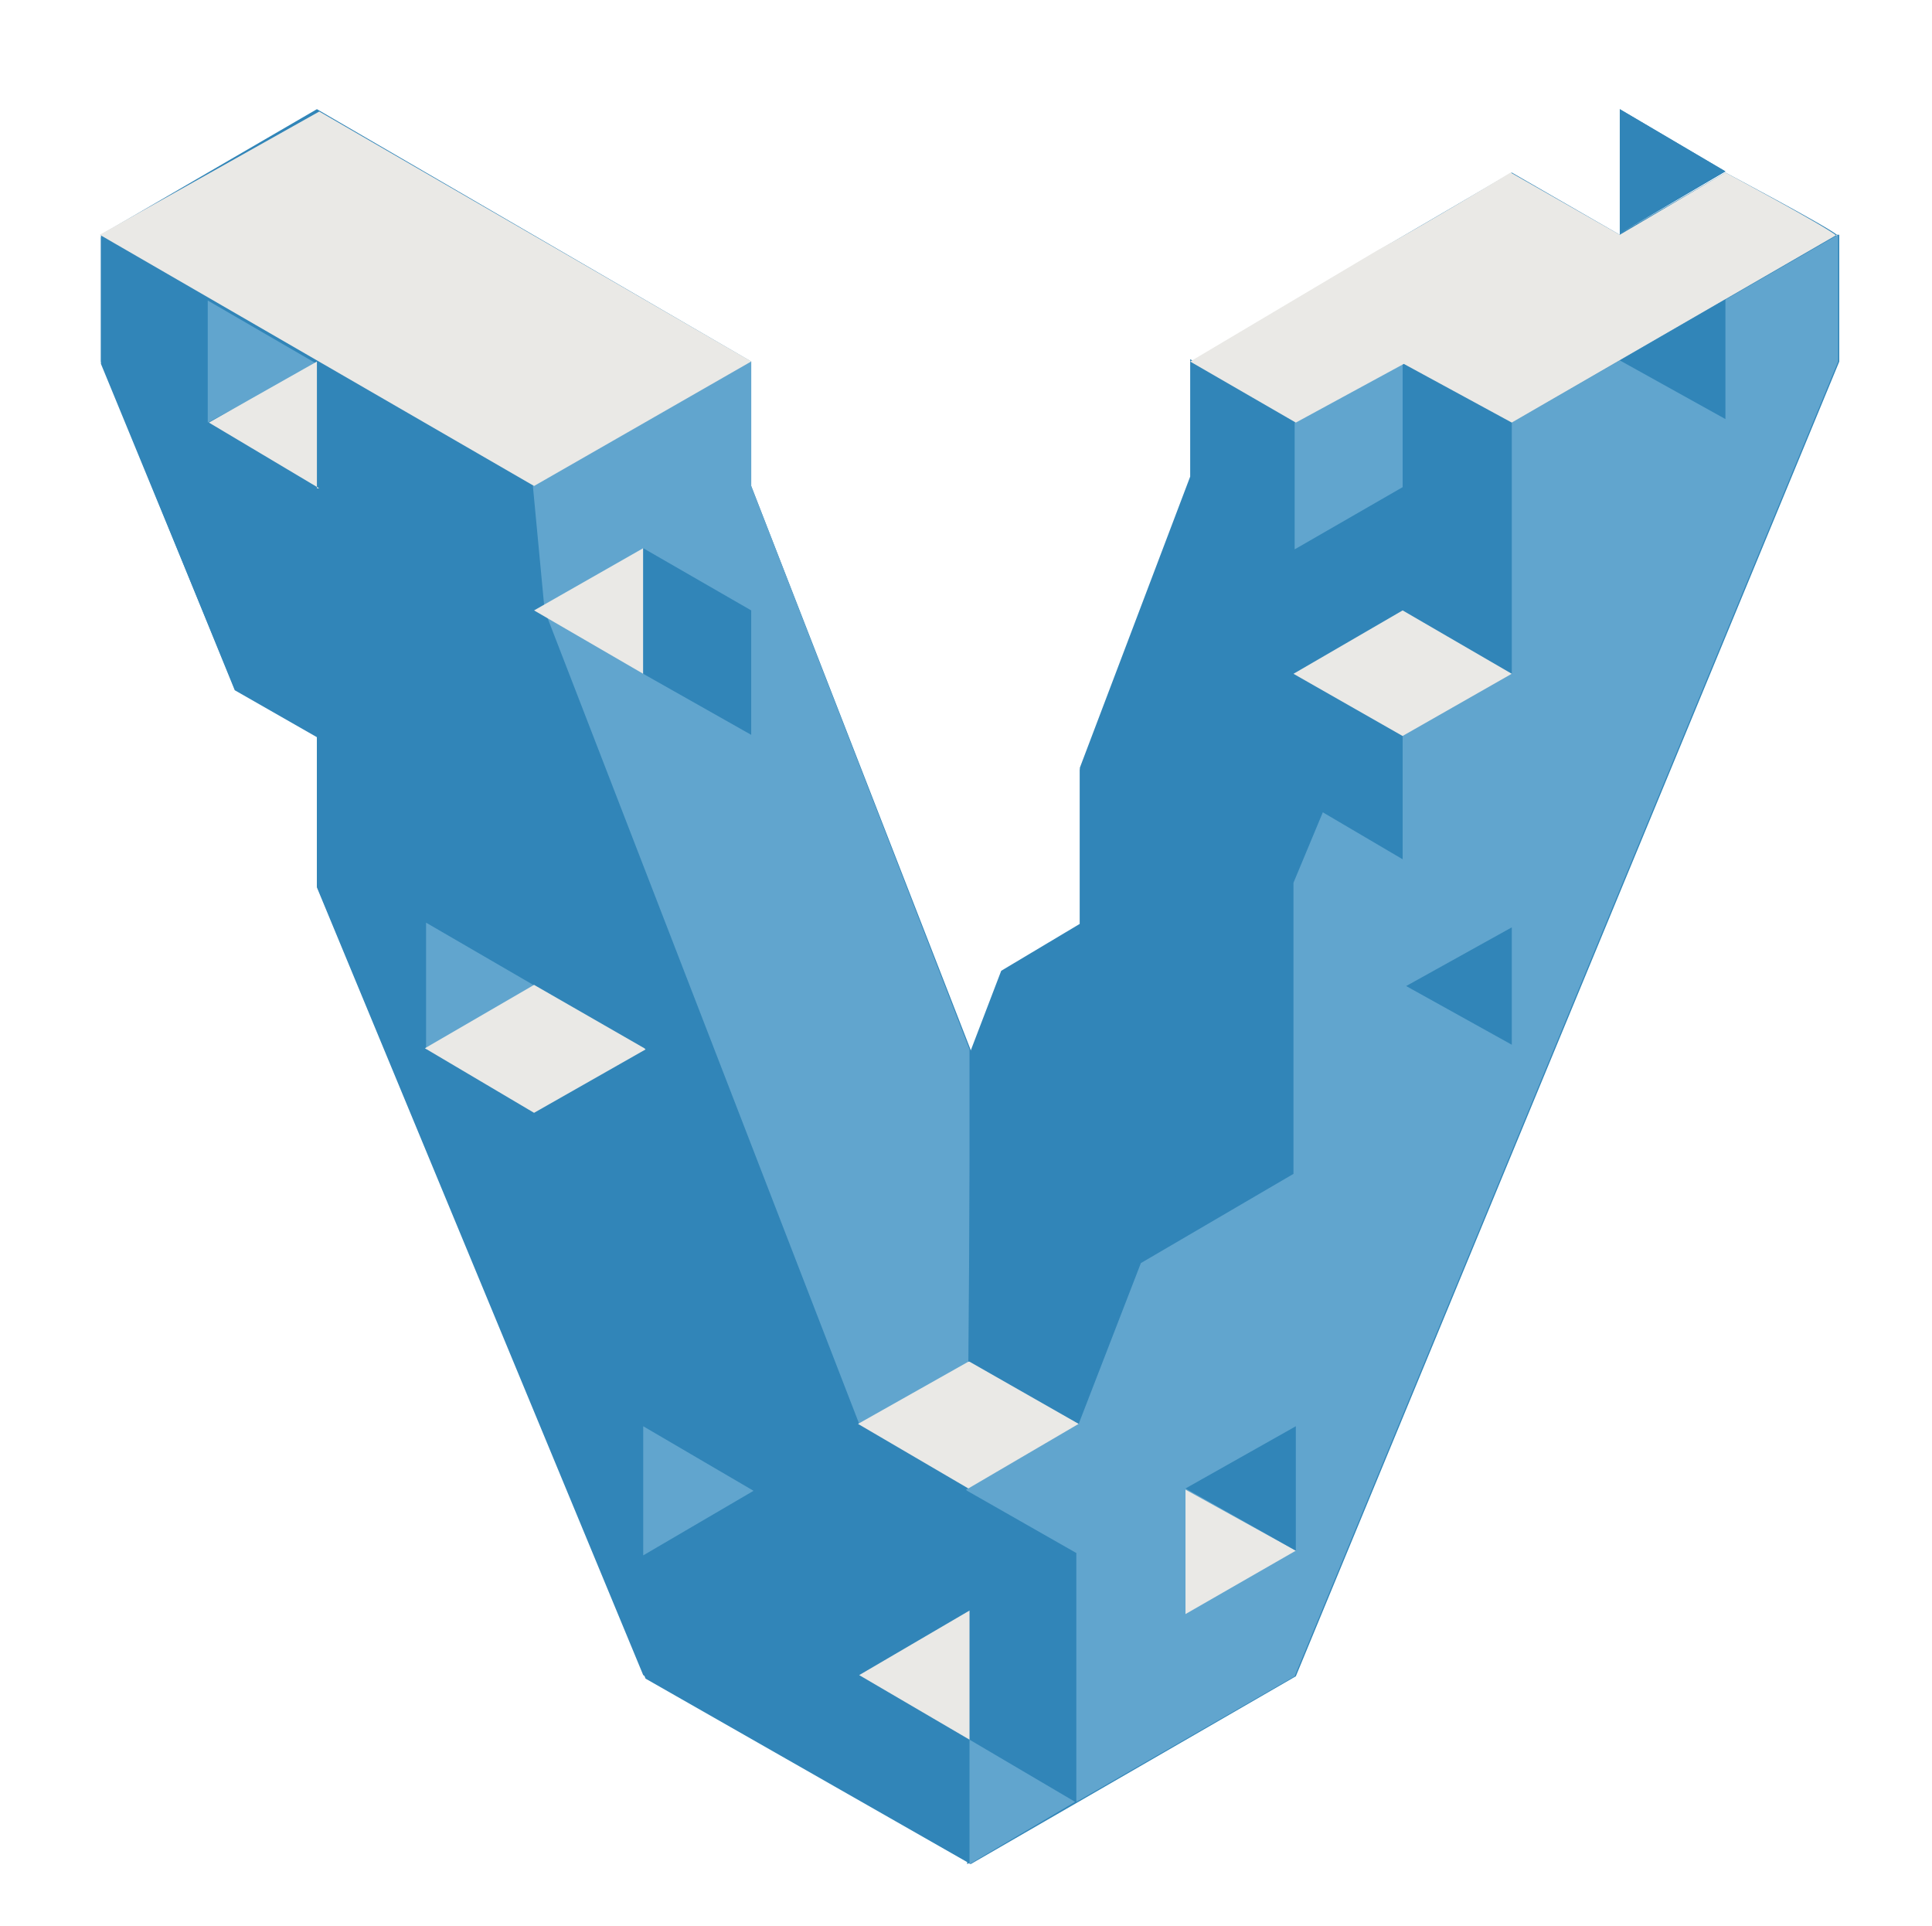 <svg xmlns="http://www.w3.org/2000/svg" id="Layer_1" viewBox="0 0 164.6 164.1"><style>.st0{fill:#3185B8;} .st1{fill:#61A5CE;} .st2{fill:#EAE9E6;}</style><path d="M156.5 20c-1-.8-9.5-5.3-9.5-5.3l-9 5.2 9-5.3-9-5.3V20l-9.2-5.3-11.3 6.6-16 9.5v10L92 65.6v13.3l-6.6 4-2.6 6.8L64 41.4V30.8L27 9.3 8.6 20v11L20 58.7l7 4v12.8L55 143l27.7 15.8 27.7-16 46.3-112V20" class="st0"/><path d="M82.6 158.7l-27.8-16L27 75.6V62.8l-7-4-11.4-28V20.2l9 5.4V36l9.5 5.6V30.8l18.5 10.6 1 10.6L73 121.5l18.6 10.8v21.2l-9.2-5.4v10.7" class="st0"/><path d="M64 41.4l18.6 48V116l-9.4 5.3L46.4 52l-1-10.6L64 30.8v10.6M17.7 25.4V36L27 31l-9.3-5.4" class="st1"/><path d="M27 41.6V30.8L17.8 36l9.4 5.6" class="st2"/><path d="M82.5 116l9.3 5.3 10.3-26 8 4.8V75.4l2.6-6 6.8 4V62.7l-9.2-5.4 9.3-5.4-9-5.4V36l-9.2-5.4v10L92 65.4v13.3l-6.7 4-2.6 6.8-.2 26.6" class="st0"/><path d="M82.4 127l9.3 5.3v21.2l18.6-10.7 46.3-112V20l-27.8 16v21.4l-9.3 5.3v10.5l-6.8-4-2.5 6V100l-13 7.6-5.3 13.7-9.6 5.6" class="st1"/><path d="M45.5 52l9.3-5.3v10.7L45.5 52" class="st2"/><path d="M54.8 57.4l9.2 5.2V52l-9.2-5.3v10.7" class="st0"/><path d="M36.3 78.6v10.8l9.3-5.4-9.3-5.4" class="st1"/><path d="M55 89.4l-9.5 5.4-9.3-5.5 9.3-5.4 9.4 5.4" class="st2"/><path d="M54.8 121.5v11l9.4-5.5-9.4-5.5" class="st1"/><path d="M73.2 142.7l9.4 5.5v-11l-9.4 5.5" class="st2"/><path d="M82.6 158.8v-10.6l9 5.3-9 5.3" class="st1"/><path d="M82.5 116l-9.4 5.3 9.4 5.5 9.4-5.5-9.3-5.3" class="st2"/><path d="M128.7 57.4V36l-9.2-5v10.5l-9.2 5.3 18.4 10.6" class="st0"/><path d="M110.2 57.4l9.3-5.4 9.3 5.4-9.3 5.3-9.3-5.3" class="st2"/><path d="M110.3 46.8l9.2-5.3V31l-9.2 5V47" class="st1"/><path d="M138 20V9.3l9 5.3-9 5.2" class="st0"/><path d="M156.5 20l-27.7 16-9.2-5-9.2 5-9-5.2 16-9.5c3.7-2 11.3-6.6 11.3-6.6L138 20l9-5.3s8.4 4.5 9.5 5.4c-2.6 1.6 0 0 0 0M64 30.8L45.5 41.4 8.5 20 27.2 9.5l37 21.4" class="st2"/><path d="M147 35.8V25.5l-9 5.2 9 5M119.8 84l9-5V89l-9-5" class="st0"/><path d="M101 126.8v10.7l9.4-5.4-9.4-5.2" class="st2"/><path d="M110.4 132v-10.5l-9.4 5.3 9.4 5.3" class="st0"/></svg>